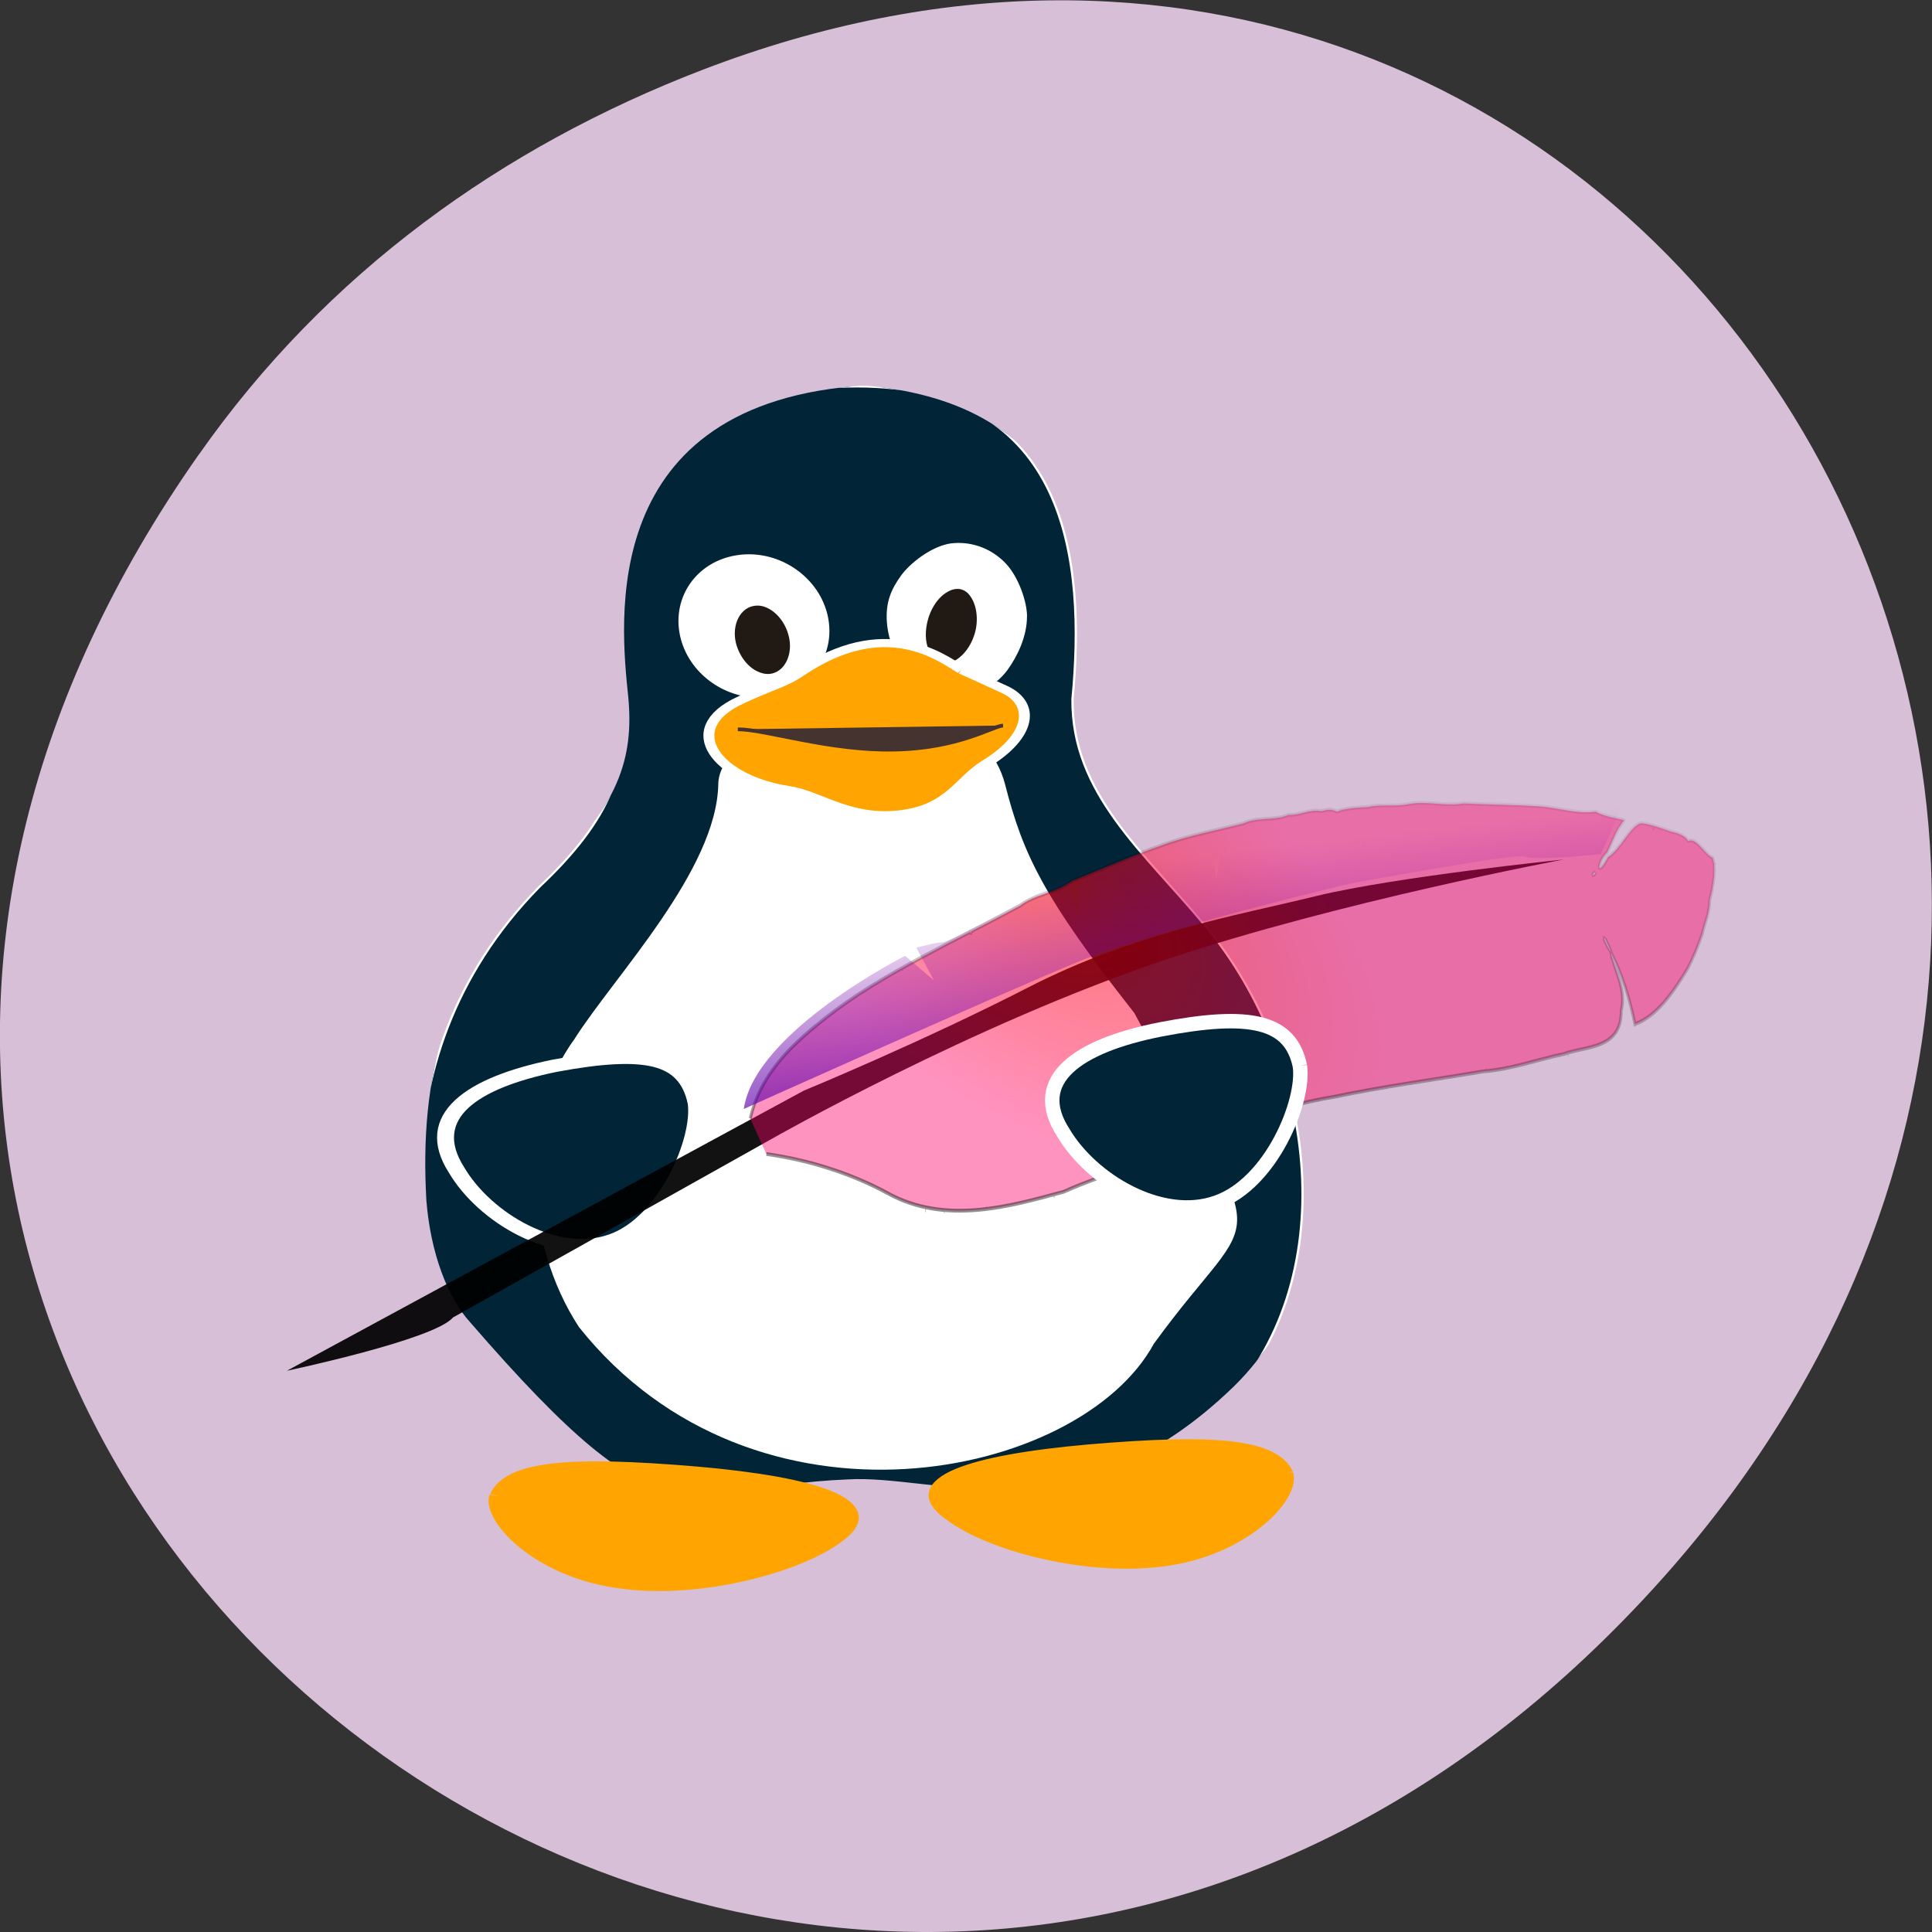 <svg xmlns="http://www.w3.org/2000/svg" viewBox="0 0 16 16"><rect x="0" y="0" width="16" height="16" fill="#333333" stroke="none"/><defs><clipPath id="0"><path d="m 3 3 h 8 v 10 h -8"/></clipPath><clipPath id="1"><path d="m 7.172 3.191 c -2.242 0.137 -2.031 1.973 -1.969 2.582 c 0.047 0.5 -0.074 0.91 -0.695 1.477 c -0.828 0.793 -1.035 1.668 -0.977 2.691 c 0.035 0.438 0.176 0.805 0.363 1.01 c 1.672 1.93 1.715 1.359 3.121 1.301 c 0.754 -0.047 1.883 0.508 3.203 -0.77 c 1.043 -1.023 0.813 -2.82 -0.129 -3.914 c -0.512 -0.598 -1.121 -1.074 -1.113 -1.84 c 0.109 -1.109 -0.074 -2.379 -1.805 -2.535"/></clipPath><linearGradient id="3" gradientUnits="userSpaceOnUse" x1="624.65" y1="726.38" x2="380.62" y2="100.91"><stop stop-color="#000"/><stop offset="1" stop-color="#000" stop-opacity="0"/></linearGradient><linearGradient id="4" gradientUnits="userSpaceOnUse" x1="299.28" y1="436.45" x2="214.04" y2="297.73" gradientTransform="matrix(0.011 0.007 -0.005 0.014 6.822 1.669)"><stop stop-color="#4600aa"/><stop offset="1" stop-color="#8700aa" stop-opacity="0"/></linearGradient><radialGradient id="2" gradientUnits="userSpaceOnUse" cx="269.14" cy="359.91" r="261.02" gradientTransform="matrix(1 -0.03 0.014 0.469 -0.373 106.33)"><stop stop-color="#f00" stop-opacity="0.545"/><stop offset="1" stop-color="#ff0067" stop-opacity="0.424"/></radialGradient></defs><path d="m 1.648 3.762 c -5.754 8.184 4.871 16.473 11.648 9.805 c 6.387 -6.281 0.465 -16.04 -7.48 -12.988 c -1.656 0.637 -3.113 1.68 -4.168 3.184" fill="#d7bfd7"/><g clip-path="url(#0)"><g clip-path="url(#1)"><path d="m 325.03 30.62 c -114.99 0 -105.65 134.28 -102.4 175.76 c 2.438 34.04 -3.86 61.955 -36.16 100.51 c -77 99.18 -50.18 227.88 -31.898 251.81 c 86.957 131.36 89.19 92.53 162.33 88.55 c 39.21 -3.191 97.93 34.567 166.6 -52.38 c 54.25 -69.67 42.26 -191.98 -6.705 -266.43 c -26.615 -40.683 -58.31 -73.12 -57.903 -125.24 c 5.689 -75.52 -1.422 -172.57 -93.86 -172.57" transform="matrix(0.019 0 0 0.015 0.923 2.742)" fill="#012537" stroke="#fff"/></g></g><g transform="matrix(0.113 0 0 0.084 1.073 2.5)"><g stroke="#fff"><path d="m 40.83 32.789 c 0.555 3.582 3.228 6.14 5.935 5.675 c 2.742 -0.465 4.478 -3.768 3.922 -7.35 c -0.555 -3.582 -3.228 -6.14 -5.935 -5.675 c -2.742 0.465 -4.478 3.768 -3.922 7.35" fill="#fff"/><path d="m 43.954 33.765 c 0.278 1.396 0.972 2.605 1.84 3.117 c 0.902 0.558 1.805 0.326 2.43 -0.512 c 0.625 -0.884 0.833 -2.279 0.555 -3.628 c -0.417 -2.093 -1.805 -3.582 -3.124 -3.256 c -1.319 0.279 -2.083 2.186 -1.701 4.28" fill="#211a14"/><path d="m 65.27 31.02 c 0 1.861 -0.659 3.721 -1.388 5.07 c -0.764 1.349 -1.874 2.186 -3.054 2.233 c -1.145 0.093 -2.36 -0.605 -3.263 -1.861 c -0.868 -1.256 -1.458 -3.07 -1.562 -4.884 c -0.104 -1.861 0.278 -3.07 1.01 -4.419 c 0.764 -1.349 2.36 -2.838 3.506 -2.884 c 1.18 -0.093 2.36 0.512 3.263 1.768 c 0.902 1.256 1.493 3.628 1.493 4.977" fill="#fff"/><path d="m 62.52 32.32 c -0.347 2.279 -1.631 3.954 -2.916 3.814 c -1.25 -0.186 -2.01 -2.14 -1.666 -4.419 c 0.208 -1.489 0.833 -2.838 1.666 -3.489 c 0.798 -0.651 1.701 -0.558 2.291 0.279 c 0.59 0.884 0.833 2.326 0.625 3.814" fill="#211a14"/><path d="m 33.06 72.886 c 2.916 -6.187 10.448 -16.653 10.586 -25.305 c 0 -6.884 17.737 -11.815 20.03 0.093 c 1.319 6.931 2.811 11.211 9.51 22.654 c 9.962 25.07 9.51 17.211 1.423 32.19 c -5.241 13.02 -28.566 19.677 -41.23 -1.675 c -3.957 -8.14 -4.443 -20.467 -0.312 -27.957" fill="#fff"/><path d="m 60.962 36.28 c -1.597 -1.349 -5.658 -5.349 -11.836 0.279 c -1.145 1.07 -2.152 1.302 -4.408 2.744 c -4.547 2.838 -1.666 7.768 3.61 8.838 c 2.256 0.465 4.547 3.117 8.469 2.326 c 3.367 -0.698 3.992 -3.256 5.901 -4.884 c 3.436 -2.791 3.644 -5.954 1.458 -7.35 c -2.187 -1.349 -3.02 -1.861 -3.193 -1.954" fill="#ffa400" stroke-width="0.802"/></g><path d="m 44.579 42.14 c 2.048 0 6.734 2.14 11.454 2 c 4.686 -0.093 7.254 -2.326 7.983 -2.372" fill="#453330" stroke="#453330" stroke-width="0.367"/><g fill="#ffa400" stroke="#ffa400"><path d="m 26.946 117.73 c -0.521 2.186 2.985 7.303 8.712 8.466 c 5.762 1.256 13.12 -1.396 16.07 -4.326 c 3.506 -3.303 -1.493 -5.442 -10.205 -6.466 c -9.406 -1.07 -13.606 -0.512 -14.543 2.326" stroke-width="1.167"/><path d="m 84.7 115.5 c 0.555 2.186 -2.95 7.35 -8.573 8.513 c -5.692 1.209 -12.947 -1.396 -15.862 -4.373 c -3.471 -3.256 1.458 -5.396 10.07 -6.419 c 9.302 -1.07 13.398 -0.512 14.37 2.279" stroke-width="1.16"/></g><path d="m 41.524 78.98 c 0.382 3.489 -2.117 11.676 -6.144 13.536 c -4.13 1.954 -9.337 -2.186 -11.419 -6.931 c -2.499 -5.256 1.076 -8.606 7.22 -10.28 c 6.699 -1.675 9.649 -0.791 10.343 3.675" fill="#012537" stroke="#fff" stroke-width="1.241"/></g><path d="m 6.387 9.434 c 0 0 1.664 -0.949 3.27 -1.488 c 1.434 -0.48 3.293 -0.828 3.293 -0.828 c 0 0 -1.379 0.141 -2.043 0.301 c -0.684 0.168 -1.508 0.305 -2.391 0.758 c -0.883 0.453 -1.859 0.855 -1.859 0.855 l -4.281 2.32 c 0 0 1.223 -0.258 1.375 -0.441" fill-opacity="0.929"/><path d="m 173.47 476.7 c 26.23 -9.759 55.2 -16.592 82.81 -18.297 c 42.714 -2.328 78.11 -31.25 107.85 -54.712 c 11.555 -11.864 25.614 -23.497 37.796 -36.22 c 34.448 -32.404 67.861 -66.29 107.79 -92.84 c 27.9 -20.08 56.942 -38.448 85.55 -57.738 c 16.194 -9.267 30.383 -22.08 45.715 -33.19 c 11.252 -10.319 34.24 -19.684 25.517 -38.32 c -1.481 -11.931 -12.765 -17.03 -19.213 -24.949 c 11.866 7.07 21.852 16.7 30.542 27.22 c 11.813 -10.582 16.595 -27.41 20.12 -42.529 c 1.301 -8.184 1.522 -15.02 1.462 -21.726 c -1.01 -6.541 -0.035 -11.767 -2.879 -18.571 c -0.814 -8.316 -3.332 -18.08 -7.517 -21.17 c -5.418 0.854 -14.738 -5.162 -18.712 -0.495 c -2.696 -2.104 -9.41 -0.363 -12.994 0.754 c -6.929 1.281 -14.419 2.825 -19.579 4.961 c -6.197 4.305 -6.877 18.931 -12.904 26.523 c -2.579 14.955 -5.766 5.225 -1.639 -2.038 c 1.043 -9.466 0.592 -12.621 3.339 -20.641 c -4.922 1.183 -11.766 4.107 -19.406 4.599 c -10.192 6.737 -24.22 9.66 -35.838 14.819 c -15.372 6.637 -31.15 14.59 -46.98 21.72 c -10.365 7.098 -22.777 9.825 -33.14 16.923 c -7.947 5.685 -16.906 8.478 -24.291 13.9 c -7.363 4.01 -14.898 8.379 -18.354 11.962 c -4.295 0.328 -6.779 2.333 -9.824 4.6 c -7.448 2.366 -12.568 8.971 -19.13 11.764 c -7.473 7.427 -18.72 10.45 -25.805 17.976 c -14.555 11.305 -31.398 22.839 -45.76 36.02 c -16.219 14.328 -31.34 29.544 -46.953 44.43 c -7.476 11.08 -19.329 17.188 -26.351 27.77 c -31.839 36.512 -70.07 75.46 -93.84 112.4 c -13.656 21.264 -28.652 46.24 -25.07 72.898 m 519.44 -422.52 l 0.216 0.46 m 14.459 1.645 l 0.216 0.46 m -0.627 0.854 l -0.108 -0.23 m 1.942 0.493 c 1.1 0.888 -1.338 0.066 0 0 m -45.05 1.736 c 1.208 1.118 -0.992 -0.657 0 0 m -0.777 -0.197 l -0.281 0.131 m -24.805 39.11 c -0.003 3.648 -2.656 2.366 0 0 m 18.822 28.499 l 0.108 0.23 m 1.165 0.296 c 16.547 10.487 -2.957 0.263 0 0 m 5 4.109 l 0.281 -0.131 m 0.604 0.559 m 0.108 0.23 l -0.281 0.131 m 2.135 2.367 l 0.388 0.099 m 29.23 25.871 l 0.108 0.23 m 0.108 0.23 m -34.859 33.718 l 0.281 -0.131 m -5.355 3.911 l 0.108 0.23 m -14.532 9.891 l 0.669 -0.033 m -19.326 13.539 m -8.723 5.488 l -0.388 -0.099 m -317.92 59.945 m -27.907 31.02 c 1.25 1.939 -1.619 0.197 0 0 m -34.06 39.799 l 0.108 0.23 m -3.757 1.479 m -2.291 3.878 m -2.03 1.512 l 0.108 0.23 m 155.64 50.27 l 0.108 0.23 m -5.313 4.732 l 0.173 -0.362 m -12.956 8.873 l 0.388 0.099 m -26.19 17.877 l 0.281 -0.131 m -25.414 14.426 l 0.281 -0.131 m -0.454 0.493 l -0.108 -0.23 m -11.335 5.03 l -0.281 0.131" transform="matrix(0.011 0.007 -0.005 0.014 6.822 1.669)" fill="url(#2)" stroke="url(#3)" stroke-linejoin="round" stroke-width="2"/><path d="m 6.16 9.184 c 0 0 2.156 -0.969 2.789 -1.227 c 0.633 -0.262 2.238 -0.641 2.238 -0.641 c 0 0 1.359 -0.25 1.434 -0.223 c 0.07 0.031 0.465 -0.004 0.465 -0.004 l 0.172 -0.016 c 0 0 0.145 -0.313 0.184 -0.441 c 0.039 -0.133 -0.262 -0.09 -0.262 -0.09 l -0.156 0.105 l -0.016 -0.137 c 0 0 -0.867 -0.078 -1.168 -0.02 c -0.297 0.063 -0.387 0.191 -0.387 0.191 l -0.207 0.352 c 0 0 0.051 -0.164 0.082 -0.297 c 0.027 -0.129 0.113 -0.168 0.113 -0.168 c 0 0 -0.613 0.094 -0.773 0.129 c -0.156 0.035 -0.465 0.113 -0.465 0.113 l -0.094 0.23 l -0.035 0.246 c 0 0 -0.047 -0.242 0.008 -0.367 c 0.059 -0.129 -1.145 0.32 -1.145 0.32 l -0.016 0.344 l -0.07 -0.324 c 0 0 -0.965 0.535 -1.039 0.543 c -0.074 0.004 -0.223 0.047 -0.223 0.047 l 0.145 0.27 l -0.238 -0.203 c 0 0 -1.242 0.625 -1.336 1.266" fill="url(#4)"/><path d="m 173.63 142.38 c 0.688 4.688 -3.813 15.688 -11.125 18.25 c -7.375 2.625 -16.75 -3 -20.5 -9.375 c -4.5 -7 1.875 -11.563 13 -13.75 c 12 -2.313 17.375 -1.125 18.625 4.875" transform="scale(0.062)" fill="#012537" stroke="#fff" stroke-width="1.93"/></svg>